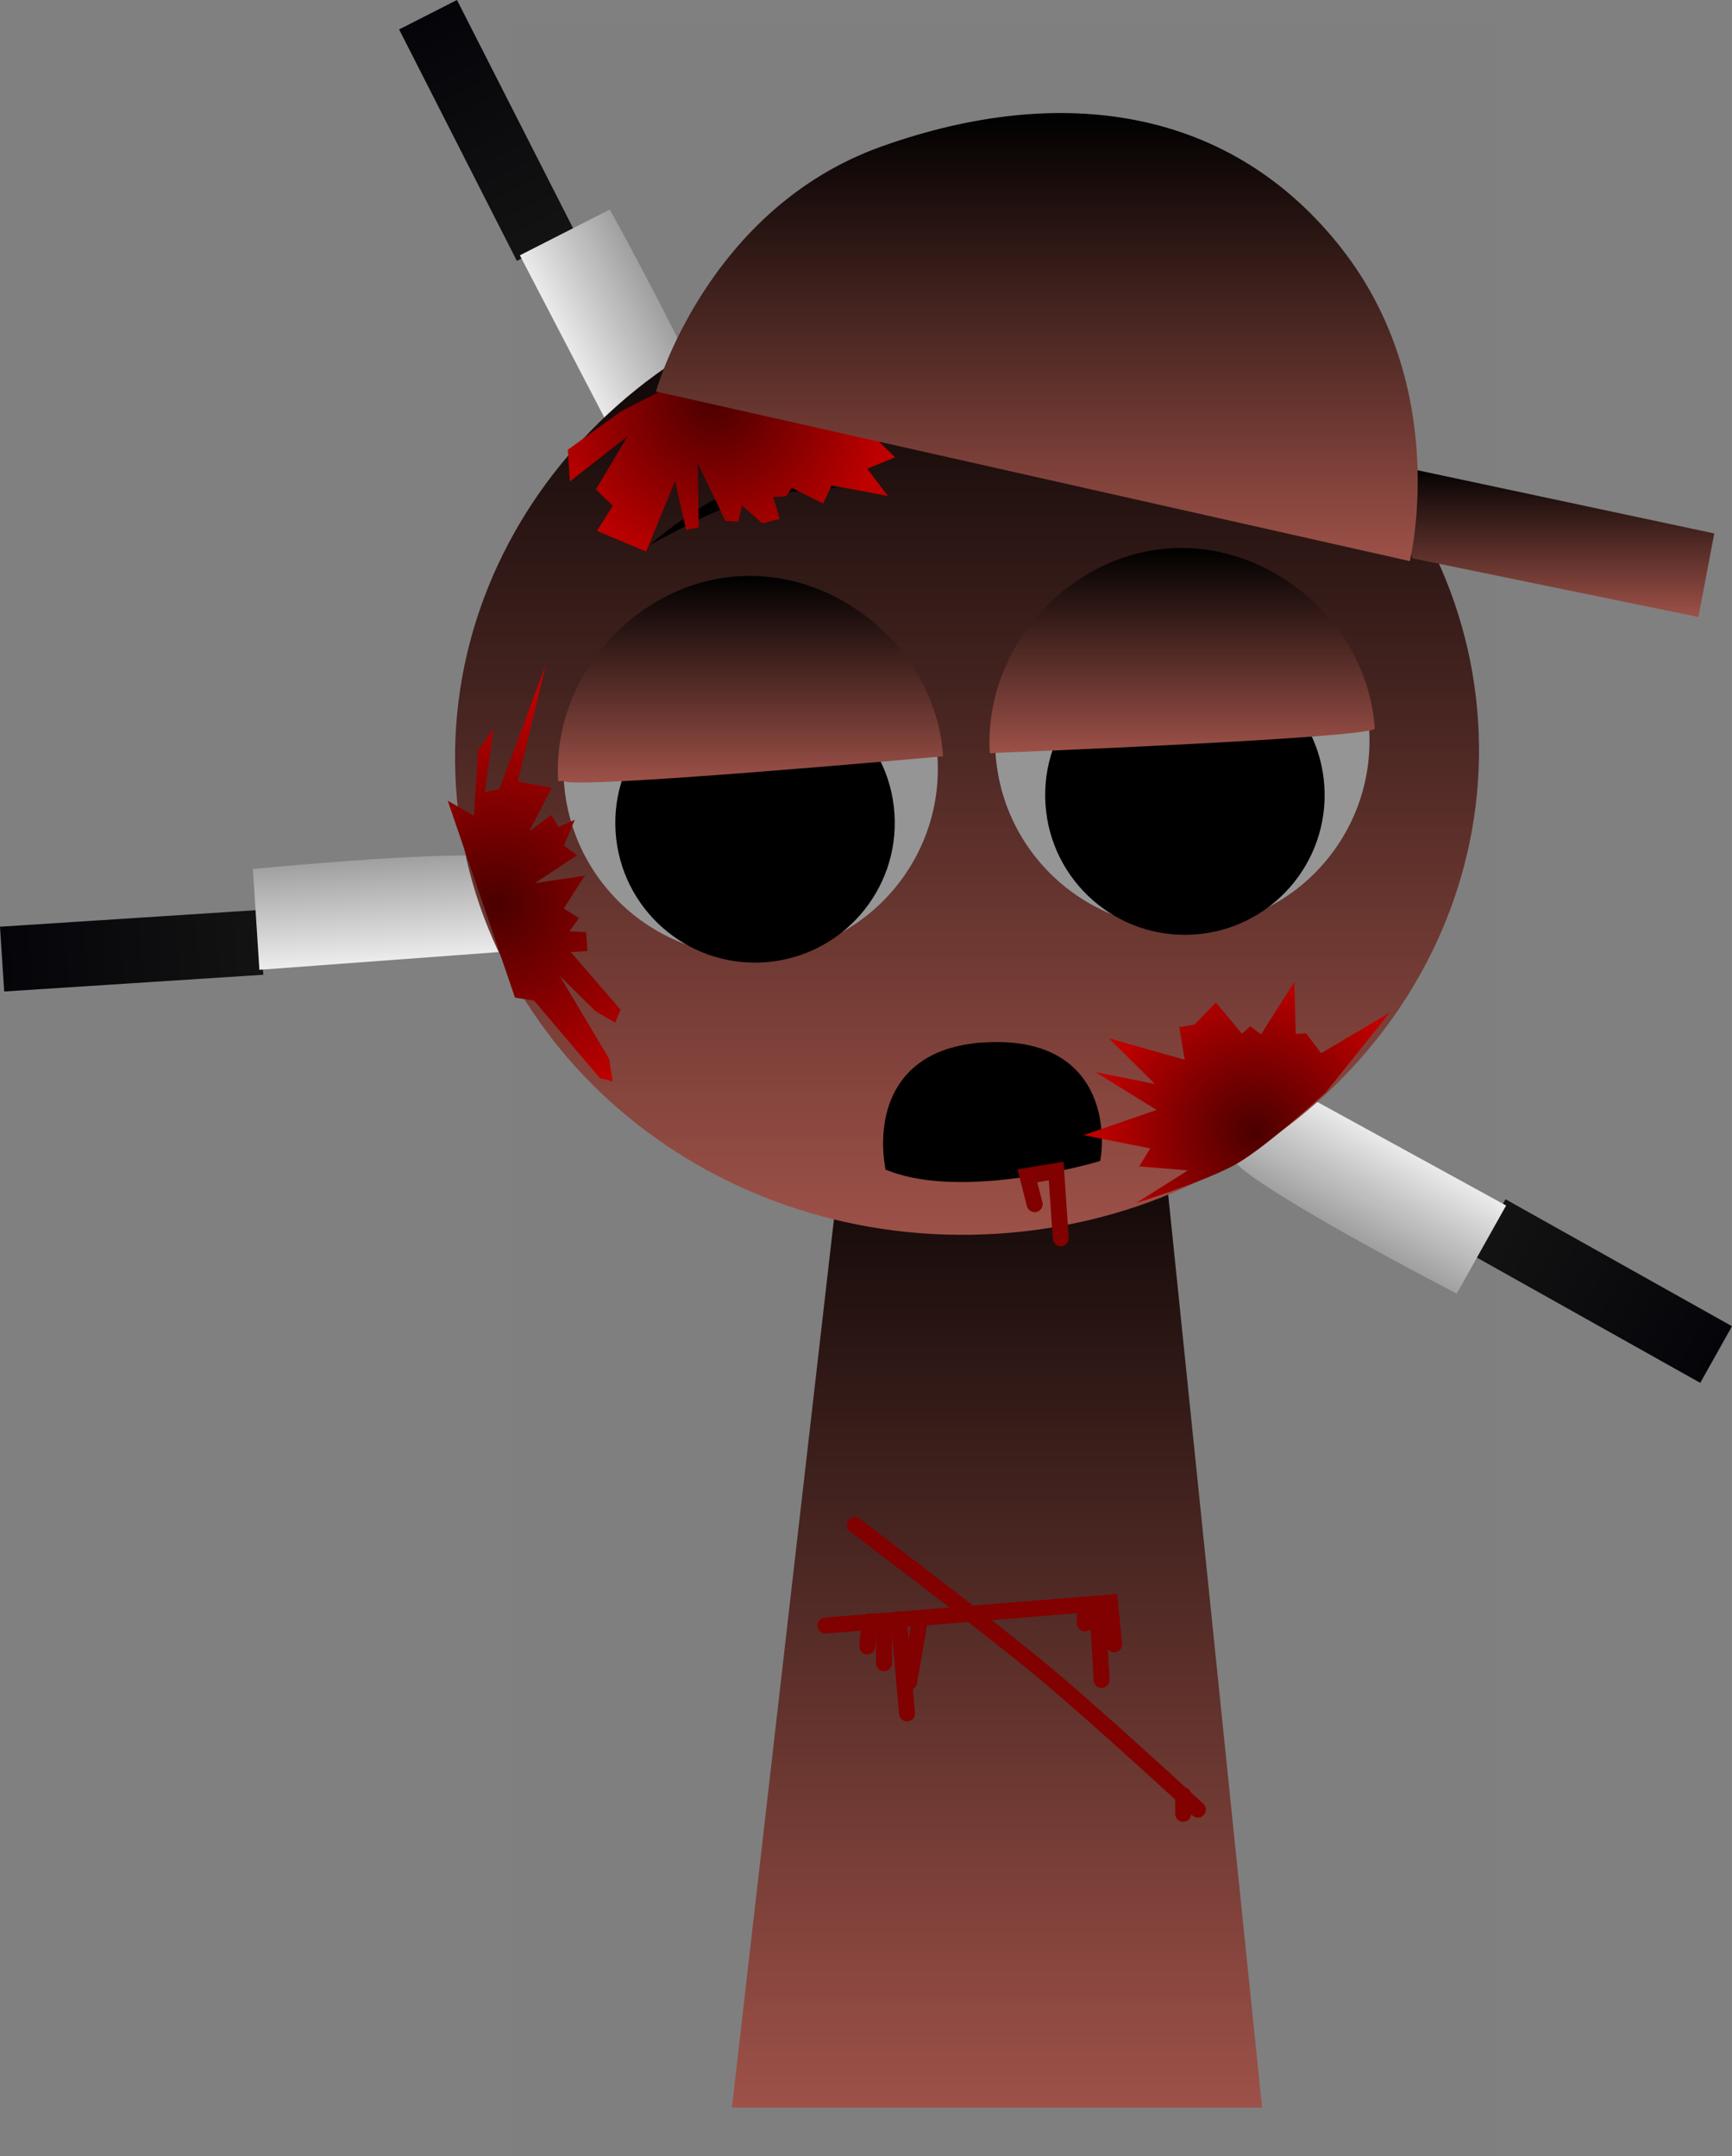 <svg version="1.1" xmlns="http://www.w3.org/2000/svg" xmlns:xlink="http://www.w3.org/1999/xlink" width="217.26" height="270.482" viewBox="0,0,217.26,270.482"><rect x="0" y="0" width="217.26" height="270.482" fill="#808080" stroke="none"/><defs><linearGradient x1="115.2" y1="163.44" x2="147.706" y2="161.34" gradientUnits="userSpaceOnUse" id="color-1"><stop offset="0" stop-color="#050409"/><stop offset="1" stop-color="#131313"/></linearGradient><linearGradient x1="170.904" y1="163.267" x2="170.087" y2="150.626" gradientUnits="userSpaceOnUse" id="color-2"><stop offset="0" stop-color="#ededed"/><stop offset="1" stop-color="#a1a1a1"/></linearGradient><linearGradient x1="168.631" y1="44.977" x2="183.401" y2="74.009" gradientUnits="userSpaceOnUse" id="color-3"><stop offset="0" stop-color="#050409"/><stop offset="1" stop-color="#131313"/></linearGradient><linearGradient x1="190.795" y1="96.082" x2="202.085" y2="90.338" gradientUnits="userSpaceOnUse" id="color-4"><stop offset="0" stop-color="#ededed"/><stop offset="1" stop-color="#a1a1a1"/></linearGradient><linearGradient x1="330.206" y1="213.043" x2="301.795" y2="197.11" gradientUnits="userSpaceOnUse" id="color-5"><stop offset="0" stop-color="#050409"/><stop offset="1" stop-color="#131313"/></linearGradient><linearGradient x1="283.385" y1="182.865" x2="277.189" y2="193.914" gradientUnits="userSpaceOnUse" id="color-6"><stop offset="0" stop-color="#ededed"/><stop offset="1" stop-color="#a1a1a1"/></linearGradient><linearGradient x1="240" y1="175.5" x2="240" y2="307.5" gradientUnits="userSpaceOnUse" id="color-7"><stop offset="0" stop-color="#000000"/><stop offset="1" stop-color="#9d5148"/></linearGradient><linearGradient x1="236.241" y1="77.391" x2="236.241" y2="198.026" gradientUnits="userSpaceOnUse" id="color-8"><stop offset="0" stop-color="#000000"/><stop offset="1" stop-color="#9d5148"/></linearGradient><linearGradient x1="209.075" y1="115.373" x2="209.075" y2="141.294" gradientUnits="userSpaceOnUse" id="color-9"><stop offset="0" stop-color="#000000"/><stop offset="1" stop-color="#9d5148"/></linearGradient><linearGradient x1="263.22" y1="111.874" x2="263.22" y2="137.62" gradientUnits="userSpaceOnUse" id="color-10"><stop offset="0" stop-color="#000000"/><stop offset="1" stop-color="#9d5148"/></linearGradient><radialGradient cx="272.349" cy="185.087" r="19.63" gradientUnits="userSpaceOnUse" id="color-11"><stop offset="0" stop-color="#4a0000"/><stop offset="1" stop-color="#be0000"/></radialGradient><radialGradient cx="177.317" cy="156.576" r="26.375" gradientUnits="userSpaceOnUse" id="color-12"><stop offset="0" stop-color="#4a0000"/><stop offset="1" stop-color="#be0000"/></radialGradient><radialGradient cx="204.546" cy="93.16" r="21.655" gradientUnits="userSpaceOnUse" id="color-13"><stop offset="0" stop-color="#4a0000"/><stop offset="1" stop-color="#be0000"/></radialGradient><linearGradient x1="310.07" y1="101.565" x2="310.07" y2="120.53" gradientUnits="userSpaceOnUse" id="color-14"><stop offset="0" stop-color="#000000"/><stop offset="1" stop-color="#9d5148"/></linearGradient><linearGradient x1="244.996" y1="57.311" x2="244.996" y2="113.516" gradientUnits="userSpaceOnUse" id="color-15"><stop offset="0" stop-color="#000000"/><stop offset="1" stop-color="#9d5148"/></linearGradient></defs><g transform="translate(-114.938,-43.131)"><g data-paper-data="{&quot;isPaintingLayer&quot;:true}" fill-rule="nonzero" stroke-linejoin="miter" stroke-miterlimit="10" stroke-dasharray="" stroke-dashoffset="0" style="mix-blend-mode: normal"><g stroke="none" stroke-width="0" stroke-linecap="butt"><path d="M115.463,167.503l-0.525,-8.126l32.506,-2.101l0.525,8.126z" fill="url(#color-1)"/><path d="M177.183,150.552c7.691,0.609 18.119,10.685 18.119,10.685l-47.826,3.544l-0.817,-12.641c0,0 22.467,-2.226 30.525,-1.588z" data-paper-data="{&quot;index&quot;:null}" fill="url(#color-2)"/></g><g stroke="none" stroke-width="0" stroke-linecap="butt"><path d="M165.002,46.823l7.258,-3.693l14.771,29.032l-7.258,3.693z" fill="url(#color-3)"/><path d="M204.956,96.827c2.479,7.306 -2.658,20.866 -2.658,20.866l-22.149,-42.537l11.29,-5.744c0,0 10.92,19.761 13.517,27.415z" data-paper-data="{&quot;index&quot;:null}" fill="url(#color-4)"/></g><g stroke="none" stroke-width="0" stroke-linecap="butt"><path d="M332.198,209.492l-3.983,7.103l-28.411,-15.933l3.983,-7.103z" fill="url(#color-5)"/><path d="M271.197,190.113c-6.12,-4.698 -9.382,-18.826 -9.382,-18.826l42.048,23.062l-6.196,11.049c0,0 -20.058,-10.363 -26.47,-15.285z" data-paper-data="{&quot;index&quot;:null}" fill="url(#color-6)"/></g><path d="M179.284,313.613v-267.225h123.182v267.225z" fill-opacity="0.01" fill="#000000" stroke="none" stroke-width="0" stroke-linecap="butt"/><path d="M206.75,307.5l15.143,-131.842l37.783,-0.158l13.574,132z" fill="url(#color-7)" stroke="#000000" stroke-width="0" stroke-linecap="butt"/><path d="M172.138,141.851c-2.148,-33.233 24.812,-62.027 60.215,-64.315c35.403,-2.288 65.844,22.798 67.992,56.03c2.148,33.233 -24.812,62.027 -60.215,64.315c-35.403,2.288 -65.844,-22.798 -67.992,-56.03z" fill="url(#color-8)" stroke="#000000" stroke-width="0" stroke-linecap="butt"/><path d="M185.666,141.073c-0.836,-12.941 8.977,-24.11 21.918,-24.946c12.941,-0.836 24.11,8.977 24.946,21.918c0.836,12.941 -8.977,24.11 -21.918,24.946c-12.941,0.836 -24.11,-8.977 -24.946,-21.918z" fill="#959595" stroke="#000000" stroke-width="0" stroke-linecap="butt"/><path d="M193.156,147.418c-0.589,-9.109 6.319,-16.971 15.428,-17.559c9.109,-0.589 16.971,6.319 17.559,15.428c0.589,9.109 -6.319,16.971 -15.428,17.559c-9.109,0.589 -16.971,-6.319 -17.559,-15.428z" fill="#000000" stroke="#000000" stroke-width="2" stroke-linecap="butt"/><path d="M238.252,174.904c16.025,-1.097 13.804,13.079 13.804,13.079c0,0 -15.95,4.587 -25.147,1.133c-0.393,-2.447 -1.415,-13.339 11.343,-14.212z" fill="#000000" stroke="#000000" stroke-width="2" stroke-linecap="round"/><path d="M264.758,159.492c-12.941,0.836 -24.11,-8.977 -24.946,-21.918c-0.836,-12.941 8.977,-24.11 21.918,-24.946c12.941,-0.836 24.11,8.977 24.946,21.918c0.836,12.941 -8.977,24.11 -21.918,24.946z" data-paper-data="{&quot;index&quot;:null}" fill="#959595" stroke="#000000" stroke-width="0" stroke-linecap="butt"/><path d="M264.636,159.361c-9.109,0.589 -16.971,-6.319 -17.559,-15.428c-0.589,-9.109 6.319,-16.971 15.428,-17.559c9.109,-0.589 16.971,6.319 17.559,15.428c0.589,9.109 -6.319,16.971 -15.428,17.559z" data-paper-data="{&quot;index&quot;:null}" fill="#000000" stroke="#000000" stroke-width="2" stroke-linecap="butt"/><path d="M184.959,141.119c-0.836,-12.941 9.638,-24.863 22.579,-25.699c12.941,-0.836 24.863,9.638 25.699,22.579c0,0 -47.492,4.303 -47.571,3.074z" fill="url(#color-9)" stroke="#000000" stroke-width="0" stroke-linecap="butt"/><path d="M239.104,137.62c-0.836,-12.941 9.638,-24.863 22.579,-25.699c12.941,-0.836 24.863,9.638 25.699,22.579c0.078,1.211 -47.571,3.074 -47.571,3.074z" data-paper-data="{&quot;index&quot;:null}" fill="url(#color-10)" stroke="#000000" stroke-width="0" stroke-linecap="butt"/><path d="M196.42,111.51c0,0 6.362,-5.591 11.362,-7.111c5.001,-1.52 12.354,-0.097 12.354,-0.097c0,0 -8.025,0.458 -11.887,1.632c-4.036,1.227 -11.829,5.577 -11.829,5.577z" fill="#000000" stroke="none" stroke-width="0" stroke-linecap="butt"/><path d="M259.912,102.595c-3.981,-0.667 -11.998,-0.089 -11.998,-0.089c0,0 7.109,-2.357 12.263,-1.493c5.155,0.864 12.183,5.59 12.183,5.59c0,0 -8.288,-3.311 -12.448,-4.008z" data-paper-data="{&quot;index&quot;:null}" fill="#000000" stroke="none" stroke-width="0" stroke-linecap="butt"/><path d="M222.157,234.438c0,0 16.096,12.125 23.494,18.26c6.916,5.735 19.546,17.432 19.546,17.432" fill="none" stroke="#810000" stroke-width="2" stroke-linecap="round"/><path d="M218.483,247.035l35.692,-2.887l0.525,5.249" fill="none" stroke="#810000" stroke-width="2" stroke-linecap="round"/><path d="M251.025,246.773v-2.1" fill="none" stroke="#810000" stroke-width="2" stroke-linecap="round"/><path d="M253.125,253.858l-0.525,-8.923" fill="none" stroke="#810000" stroke-width="2" stroke-linecap="round"/><path d="M223.994,246.51l-0.262,3.149" fill="none" stroke="#810000" stroke-width="2" stroke-linecap="round"/><path d="M225.831,247.56v4.199" fill="none" stroke="#810000" stroke-width="2" stroke-linecap="round"/><path d="M227.668,246.248l1.05,11.81" fill="none" stroke="#810000" stroke-width="2" stroke-linecap="round"/><path d="M230.292,246.51l-1.312,7.611" fill="none" stroke="#810000" stroke-width="2" stroke-linecap="round"/><path d="M263.36,268.293v2.362" fill="none" stroke="#810000" stroke-width="2" stroke-linecap="round"/><path d="M244.725,194.182l-0.915,-3.559l3.612,-0.603l0.578,8.448" fill="none" stroke="#810000" stroke-width="2" stroke-linecap="round"/><path d="M281.294,180.098c0,0 -7.161,6.63 -11.076,8.931c-3.774,2.218 -12.756,5 -12.756,5l6.489,-4.087l-6.115,-0.499l1.384,-2.257l-8.358,-1.667l9.152,-3.162l-7.676,-4.75l7.479,1.503l-5.78,-5.734l9.506,2.684l-0.682,-4.087l1.935,-0.335l2.657,-2.769l3.28,3.93l1.03,-0.932l1.365,1.004l4.166,-6.554l0.177,6.508l1.299,-0.079l1.889,2.493l8.601,-5.084l-7.969,9.943z" fill="url(#color-11)" stroke="none" stroke-width="0" stroke-linecap="round"/><path d="M174.383,145.461l0.523,-8.186l1.926,-2.754l-1.064,7.958l1.816,-0.38l5.828,-15.63l-3.521,14.692l4.258,0.777l-2.804,5.441l2.762,-2.019l0.887,1.521l2.044,-0.921l-1.368,3.244l1.656,1.208l-5.297,3.498l6.252,-0.93l-2.627,4.115l1.918,1.191l-1.208,1.656l2.112,0.127l0.152,2.357l-2.095,0.135l6.252,7.223l-0.684,1.622l-2.459,-1.419l-4.495,-4.443l6.194,10.382l0.448,2.864l-1.605,-0.422l-8.255,-9.723l-2.391,-0.371l-8.434,-24.702z" fill="url(#color-12)" stroke="#000000" stroke-width="0" stroke-linecap="round"/><path d="M229.096,92.374l-5.93,4.183l4.055,3.938l-3.508,1.427l2.622,3.431l-7.087,-1.342l-1.053,2.268l-3.926,-1.946l-0.732,1.047l-1.593,0.103l0.778,2.75l-2.165,0.54l-2.544,-2.236l-0.469,2.03l-1.606,-0.096l-3.464,-7.176l0.116,7.993l-1.581,0.302l-1.395,-6.11l-3.629,8.835l-6.168,-2.601l1.998,-3.129l-2.133,-2.062l3.97,-6.657l-7.234,5.668l-0.257,-3.983l6.688,-4.832l16.068,-8.238z" fill="url(#color-13)" stroke="#000000" stroke-width="0" stroke-linecap="round"/><g stroke="#000000" stroke-width="0" stroke-linecap="round"><path d="M329.975,110.046l-1.995,10.484l-35.883,-7.368l-1.934,-11.596z" fill="url(#color-14)"/><path d="M197.217,92.237c0,0 6.373,-22.921 28.319,-30.739c22.637,-8.063 43.883,-4.843 57.704,12.821c13.822,17.663 8.545,39.197 8.545,39.197l-94.569,-21.279z" fill="url(#color-15)"/></g></g></g></svg>